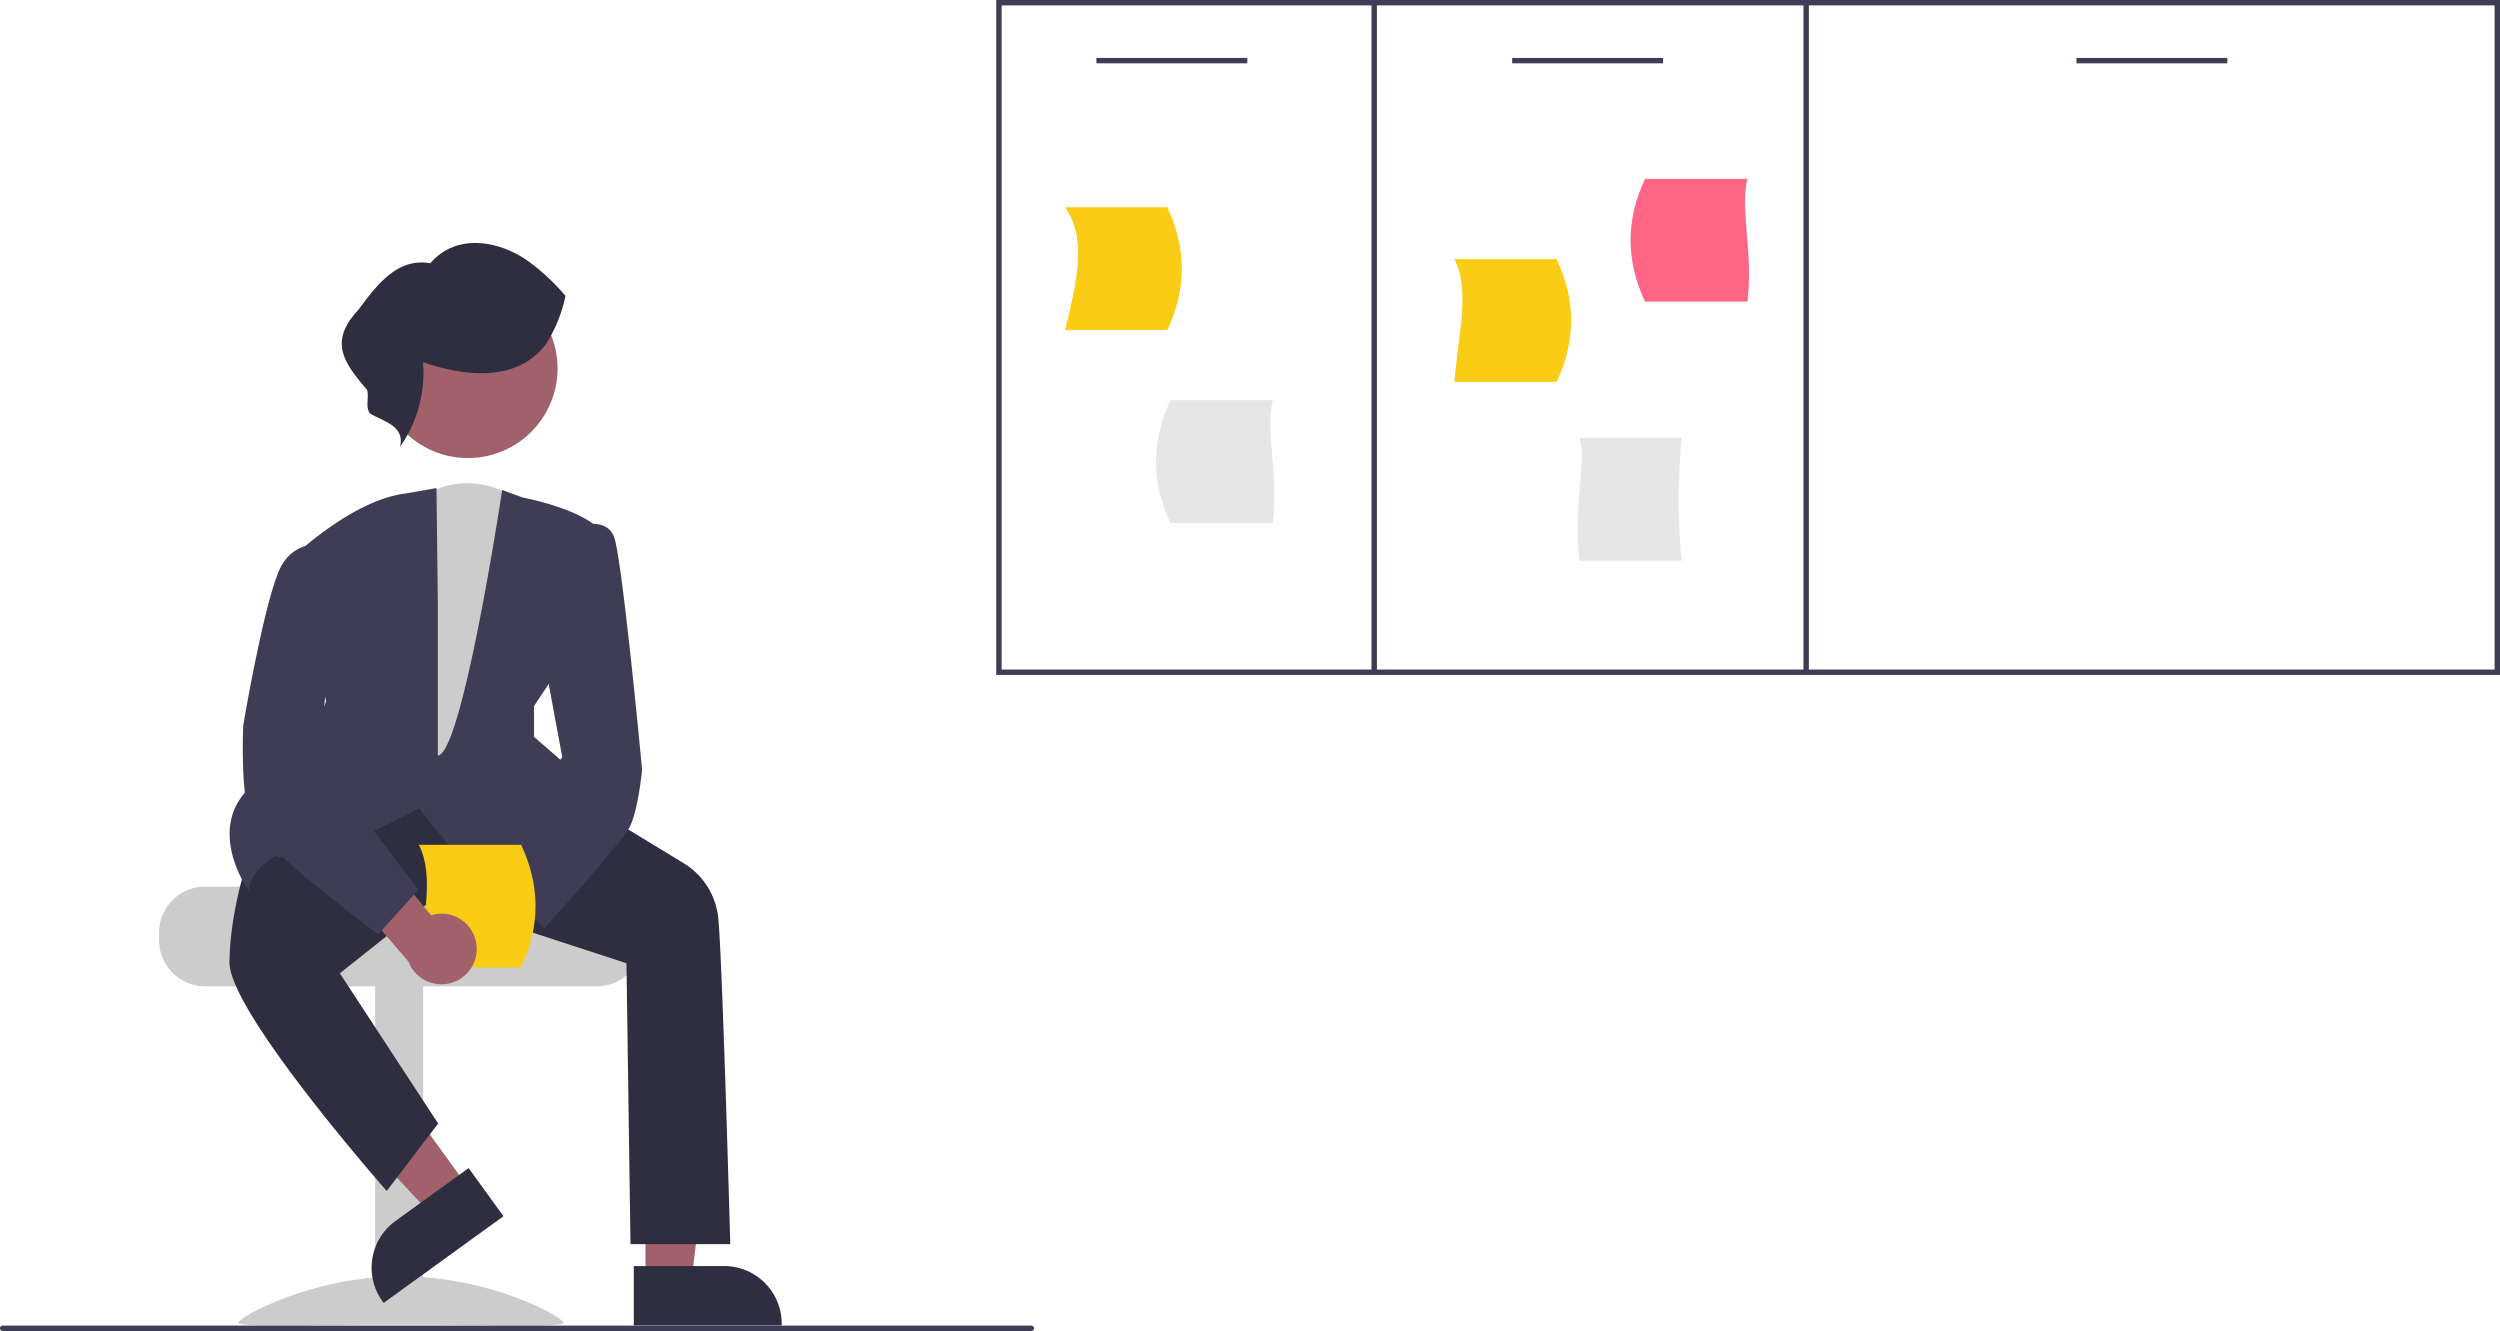 <svg xmlns="http://www.w3.org/2000/svg" data-name="Layer 1" width="926.012" height="493" viewBox="0 0 926.012 493" xmlns:xlink="http://www.w3.org/1999/xlink"><path d="M506.006,203.5v250h557v-250Zm2,248v-246h137v246Zm139-246h158v246h-158Zm414,246h-254v-246h254Z" transform="translate(-136.994 -203.5)" fill="#3f3d56"/><path d="M569.382,325.743h-37.894c4.262-17.487,8.357-33.814,0-45.472h37.894Q580.08,303.031,569.382,325.743Z" transform="translate(-136.994 -203.5)" fill="#facc15"/><path d="M759.886,411.192H721.993c-2.37-21.079,2.859-36.791,0-45.472h37.894A237.226,237.226,0,0,0,759.886,411.192Z" transform="translate(-136.994 -203.5)" fill="#e6e6e6"/><path d="M713.588,344.953H675.694c1.421-17.484,6.002-33.811,0-45.472h37.894Q724.29,322.217,713.588,344.953Z" transform="translate(-136.994 -203.5)" fill="#facc15"/><path d="M746.323,315.218h37.894c2.37-17.488-2.859-33.814,0-45.472h-37.894Q735.622,292.481,746.323,315.218Z" transform="translate(-136.994 -203.5)" fill="#ff6584"/><path d="M570.54,397.214H608.433c2.37-17.488-2.859-33.814,0-45.472H570.54Q559.838,374.478,570.54,397.214Z" transform="translate(-136.994 -203.5)" fill="#e6e6e6"/><rect x="406.115" y="21.457" width="55.896" height="2" fill="#3f3d56"/><rect x="560.115" y="21.457" width="55.896" height="2" fill="#3f3d56"/><rect x="769.115" y="21.457" width="55.896" height="2" fill="#3f3d56"/><path d="M195.908,548.992v2.736a17.117,17.117,0,0,0,17.102,17.102H358.037a17.109,17.109,0,0,0,17.102-17.102v-2.736a16.98,16.98,0,0,0-3.968-10.945,17.594,17.594,0,0,0-2.887-2.736h-75.223a3.422,3.422,0,0,1-3.42-3.42H213.01A17.126,17.126,0,0,0,195.908,548.992Z" transform="translate(-136.994 -203.5)" fill="#ccc"/><rect x="275.953" y="568.151" width="17.786" height="125.873" transform="translate(432.698 1058.675) rotate(-180)" fill="#ccc"/><path d="M225.33,693.399c0,1.922,26.952.743,60.2.743s60.2,1.178,60.2-.743-26.952-17.162-60.2-17.162S225.33,691.477,225.33,693.399Z" transform="translate(-136.994 -203.5)" fill="#ccc"/><polygon points="239.093 474.5 256.084 474.499 264.167 408.962 239.09 408.963 239.093 474.5" fill="#a0616a"/><path d="M371.753,672.452l33.461-.001h.001A21.325,21.325,0,0,1,426.54,693.775v.693l-54.786.002Z" transform="translate(-136.994 -203.5)" fill="#2f2e41"/><polygon points="173.322 439.693 159.556 449.653 114.588 401.297 134.905 386.597 173.322 439.693" fill="#a0616a"/><path d="M323.482,653.996l-44.386,32.115-.406-.561a21.325,21.325,0,0,1,4.775-29.776l.001-.001,27.109-19.615Z" transform="translate(-136.994 -203.5)" fill="#2f2e41"/><path d="M328.912,388.438s-17.827-13.352-37.102,0L278.47,499.709h40.057l5.934-35.607L337.814,410.692Z" transform="translate(-136.994 -203.5)" fill="#ccc"/><path d="M369.043,560.287,297.15,536.812l-34.273,27.197,36.409,55.662-19.043,24.974-.545-.62c-2.363-2.691-57.861-66.113-57.7-84.102.159-17.838,6.069-35.769,6.129-35.949L246.156,498.385l25.587-7.525,84.71,11.889.138.02L390.817,523.601a26.888,26.888,0,0,1,12.205,19.799c1.47,13.228,4.425,119.161,4.455,120.23l.019.694H370.529Z" transform="translate(-136.994 -203.5)" fill="#2f2e41"/><path d="M323.445,533.708c-12.495-5.553-28.453-27.236-31.083-30.893-5.141,2.799-42.636,22.838-53.206,17.686-1.535.847-8.475,4.988-9.725,11.237l-.313,1.568-.906-1.317c-.167-.243-16.452-24.457,4.615-39.507,19.209-13.72,24.377-27.581,24.918-29.167l-10.423-55.089.273-.254c.855-.794,21.145-19.462,39.658-21.683l11.42-2.013.499,43.477V483.413C308.402,482.254,323,385,323,385l7.629,2.795c1.971.378,24.123,4.803,30.002,13.621l.191.286-20.148,54.474-5.893,8.872v11.356l34.425,29.935-.489.512c-1.173,1.229-26.558,27.631-41.345,27.627A9.587,9.587,0,0,1,323.445,533.708Z" transform="translate(-136.994 -203.5)" fill="#3f3d56"/><circle cx="310.323" cy="339.975" r="33.19" transform="translate(-273.833 245.697) rotate(-61.337)" fill="#a0616a"/><path d="M301.966,543.593A12.996,12.996,0,0,1,318.725,532.811l19.023-22.804,16.678,8.18L327.109,550.014a13.066,13.066,0,0,1-25.143-6.422Z" transform="translate(-136.994 -203.5)" fill="#a0616a"/><path d="M315.412,524.254l29.844-40.289-7.392-39.918,11.993-44.973.302-.129c.242-.104,5.982-2.523,10.351-.71a6.996,6.996,0,0,1,3.895,4.047c2.969,7.423,10.127,83.021,10.43,86.367-.061.611-1.53,15.03-4.519,21.006-2.974,5.949-30.106,35.966-31.259,37.242l-.477.527Z" transform="translate(-136.994 -203.5)" fill="#3f3d56"/><path d="M338.834,331.433c-11.048,13.895-29.983,11.349-45.134,6.264a48.012,48.012,0,0,1-8.542,31.344c1.957-7.881-6.286-9.45-11.095-12.381-1.852-2.344-.313-5.842-1.073-8.731-8.636-10.125-14.358-17.764-3.273-29.646,6.489-8.686,14.278-19.532,26.642-17.25,9.783-11.413,25.815-8.445,36.754-.461a78.142,78.142,0,0,1,13.329,12.525,53.053,53.053,0,0,1-6.923,17.391" transform="translate(-136.994 -203.5)" fill="#2f2e41"/><path d="M518.994,696.5h-381a1,1,0,0,1,0-2h381a1,1,0,1,1,0,2Z" transform="translate(-136.994 -203.5)" fill="#3f3d56"/><path d="M330.009,561.878H292.116c1.421-17.484,6.002-33.811,0-45.472h37.894Q340.711,539.142,330.009,561.878Z" transform="translate(-136.994 -203.5)" fill="#facc15"/><path d="M313.453,553.294a12.996,12.996,0,0,0-16.759-10.781l-19.023-22.804-16.678,8.18,27.317,31.827a13.066,13.066,0,0,0,25.143-6.422Z" transform="translate(-136.994 -203.5)" fill="#a0616a"/><path d="M276.581,549.209c-1.701-1.276-41.72-31.355-46.191-40.296-4.478-8.957-3.368-35.477-3.31-36.683.07-.417,7.037-41.863,12.93-56.595,6.115-15.286,21.495-9.341,21.649-9.278l.465.186-6.697,78.131,36.529,48.457-14.882,16.448Z" transform="translate(-136.994 -203.5)" fill="#3f3d56"/></svg>
